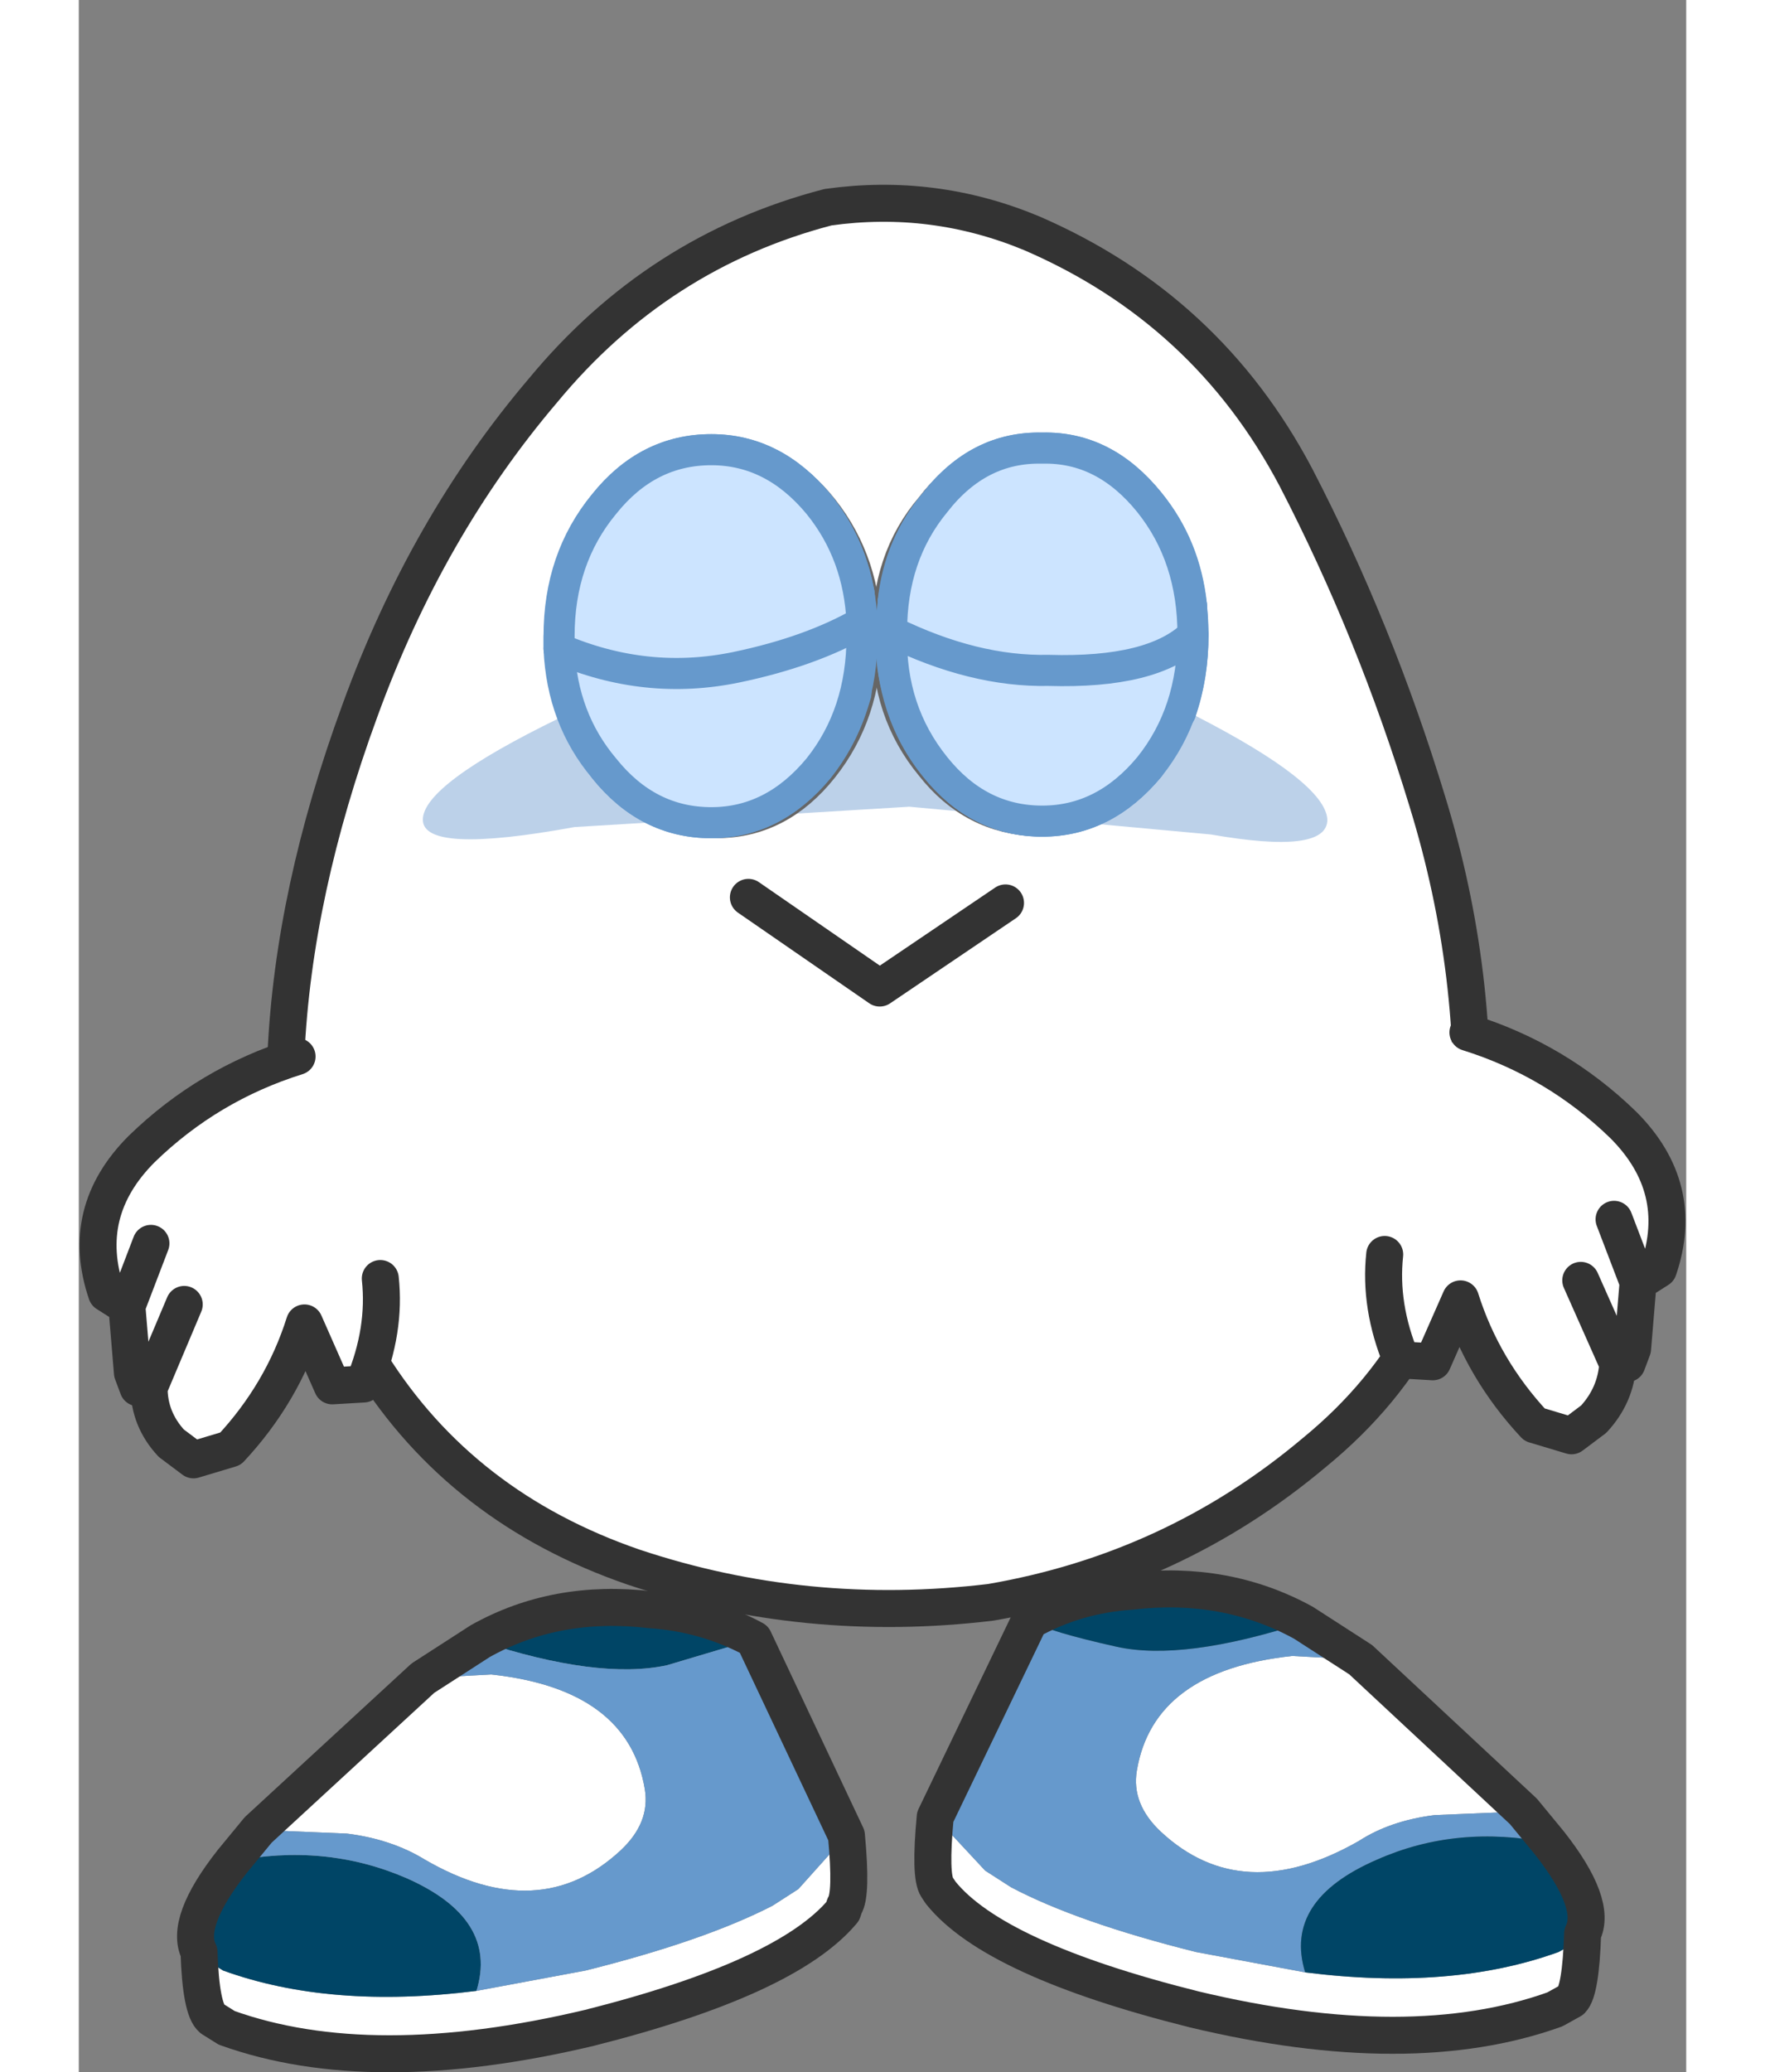<?xml version='1.0' encoding='UTF-8' standalone='no'?>
<!DOCTYPE svg PUBLIC '-//W3C//DTD SVG 1.1//EN' 'http://www.w3.org/Graphics/SVG/1.1/DTD/svg11.dtd'>
<!-- Animated using aniGen version 0.8.1 Quality of Life - http://anigen.org -->
<svg height="51px" width="43.45px" version="1.1" id="svg3467" sodipodi:docname="tiz.svg"
  inkscape:version="1.1 (c4e8f9ed74, 2021-05-24)" xmlns:inkscape="http://www.inkscape.org/namespaces/inkscape"
  xmlns:sodipodi="http://sodipodi.sourceforge.net/DTD/sodipodi-0.dtd" xmlns:xlink="http://www.w3.org/1999/xlink"
  xmlns="http://www.w3.org/2000/svg" xmlns:svg="http://www.w3.org/2000/svg" preserveAspectRatio="xMidYMid"
  viewBox="0 0 43.45 56" xmlns:anigen="http://www.anigen.org/namespace" anigen:version="0.8.1">
  <rect x="0" y="0" width="43.45" height="56" fill="#808080" stroke="none"/>
  <sodipodi:namedview id="namedview3469" pagecolor="#505050" bordercolor="#eeeeee" borderopacity="1"
    inkscape:pageshadow="0" inkscape:pageopacity="0" inkscape:pagecheckerboard="0" showgrid="false"
    inkscape:zoom="11.272113649688242" inkscape:cx="24.527255215379363" inkscape:cy="-27.712400190294705"
    inkscape:current-layer="g3398" anigen:loop="3"></sodipodi:namedview>
  <rect id="rect730">
    <animate id="o1" begin="0;o1.end" dur="3s" attributeName="visibility" from="hide" to="hide"></animate>
  </rect>
  <g transform="translate(22,53.15)" id="g3398" style="display:inline">
    <use transform="translate(-22,-48.15)" xlink:href="#body" id="use3392" x="0" y="0" style="display:inline">
      <animateTransform attributeName="transform" attributeType="auto" type="translate" values="0 0;0 -5"
        calcMode="spline" keyTimes="0;1" keySplines=".25 0 .75 1" dur="0.06s" begin="o1.begin+1.5s" repeatCount="0"
        additive="sum" id="animateTransform3595"></animateTransform>
      <animateTransform attributeName="transform" attributeType="auto" type="translate" values="0 -5;0 0"
        calcMode="spline" keyTimes="0;1" keySplines=".25 0 .75 1" dur="0.06s" begin="o1.begin+1.56s" repeatCount="0"
        additive="sum" id="animateTransform1699"></animateTransform>
    </use>
    <use xlink:href="#shoes" x="0" y="0" style="display:inline" id="use991"></use>
  </g>
  <defs id="defs3465">
    <g id="body" transform="matrix(1.0, 0.0, 0.0, 1.0, 22.0, 48.15)">
      <path
        d="M 10.9 -40.25 Q 13.05 -36.1 14.45 -31.5 Q 15.9 -26.8 15.6 -22 Q 15.25 -17.05 11.4 -13.9 Q 7.6 -10.7 2.65 -9.85 Q -2.35 -9.25 -7 -10.8 Q -11.65 -12.4 -14.1 -16.3 Q -16.65 -20.25 -16.4 -24.65 Q -16.2 -29.05 -14.4 -33.95 Q -12.6 -38.9 -9.45 -42.6 Q -6.35 -46.35 -1.75 -47.55 Q 1.1 -47.95 3.75 -46.85 Q 8.5 -44.8 10.9 -40.25"
        fill="#ffffff" fill-rule="evenodd" stroke="none" id="path3400"></path>
      <path
        d="M 10.9 -40.25 Q 8.5 -44.8 3.75 -46.85 Q 1.1 -47.95 -1.75 -47.55 Q -6.35 -46.35 -9.45 -42.6 Q -12.6 -38.9 -14.4 -33.95 Q -16.2 -29.05 -16.4 -24.65 Q -16.65 -20.25 -14.1 -16.3 Q -11.65 -12.4 -7 -10.8 Q -2.35 -9.25 2.65 -9.85 Q 7.6 -10.7 11.4 -13.9 Q 15.25 -17.05 15.6 -22 Q 15.9 -26.8 14.45 -31.5 Q 13.05 -36.1 10.9 -40.25 Z"
        fill="none" stroke="#333333" stroke-linecap="round" stroke-linejoin="round" stroke-width="1.0" id="path3402">
      </path>
      <path
        d="M -20.7 -17.85 L -21.25 -18.2 Q -22 -20.4 -20.3 -22.1 Q -18.5 -23.85 -16.1 -24.6 Q -13.65 -23.35 -13.85 -18.6 Q -13.7 -17.2 -14.3 -15.75 L -15.15 -15.7 L -15.9 -17.4 Q -16.5 -15.5 -17.9 -14 L -18.9 -13.7 L -19.5 -14.15 Q -20.1 -14.8 -20.1 -15.65 L -20.4 -15.65 L -20.55 -16.05 L -20.7 -17.85 L -20.05 -19.55 L -20.7 -17.85 M -19.15 -17.9 L -20.1 -15.65 L -19.15 -17.9"
        fill="#ffffff" fill-rule="evenodd" stroke="none" id="path3420"></path>
      <path
        d="M -16.1 -24.6 Q -18.5 -23.85 -20.3 -22.1 Q -22 -20.4 -21.25 -18.2 L -20.7 -17.85 L -20.05 -19.55 M -20.1 -15.65 Q -20.1 -14.8 -19.5 -14.15 L -18.9 -13.7 L -17.9 -14 Q -16.5 -15.5 -15.9 -17.4 L -15.15 -15.7 L -14.3 -15.75 Q -13.7 -17.2 -13.85 -18.6 M -20.7 -17.85 L -20.55 -16.05 L -20.4 -15.65 M -20.1 -15.65 L -19.15 -17.9"
        fill="none" stroke="#333333" stroke-linecap="round" stroke-linejoin="round" stroke-width="1.0" id="path3422">
      </path>
      <path
        d="M 15.55 -25.25 Q 17.95 -24.5 19.75 -22.75 Q 21.45 -21.05 20.7 -18.85 L 20.15 -18.5 L 20 -16.7 L 19.85 -16.3 L 19.6 -16.3 Q 19.55 -15.45 18.95 -14.8 L 18.35 -14.35 L 17.35 -14.65 Q 15.95 -16.15 15.35 -18.05 L 14.6 -16.35 L 13.75 -16.4 Q 13.15 -17.85 13.3 -19.25 Q 13.1 -24 15.55 -25.25 M 18.6 -18.55 L 19.6 -16.3 L 18.6 -18.55 M 19.5 -20.2 L 20.15 -18.5 L 19.5 -20.2"
        fill="#ffffff" fill-rule="evenodd" stroke="none" id="path3424"></path>
      <path
        d="M 15.55 -25.25 Q 17.95 -24.5 19.75 -22.75 Q 21.45 -21.05 20.7 -18.85 L 20.15 -18.5 L 20 -16.7 L 19.85 -16.3 M 19.6 -16.3 Q 19.55 -15.45 18.95 -14.8 L 18.35 -14.35 L 17.35 -14.65 Q 15.95 -16.15 15.35 -18.05 L 14.6 -16.35 L 13.75 -16.4 Q 13.15 -17.85 13.3 -19.25 M 20.15 -18.5 L 19.5 -20.2 M 19.6 -16.3 L 18.6 -18.55"
        fill="none" stroke="#333333" stroke-linecap="round" stroke-linejoin="round" stroke-width="1.0" id="path3426">
      </path>
      <path d="M -3.9 -28.9 L -0.35 -26.45 L 3.05 -28.75" fill="none" stroke="#333333" stroke-linecap="round"
        stroke-linejoin="round" stroke-width="1.0" id="path3428"></path>
      <path
        d="M 11.75 -31 Q 11.75 -30.05 8.6 -30.6 L 0.45 -31.35 L -8.6 -30.8 Q -12.7 -30.05 -12.7 -31 Q -12.7 -31.95 -9 -33.75 Q -5.35 -35.6 -0.3 -35.6 Q 4.7 -35.65 8.2 -33.8 Q 11.7 -32 11.75 -31"
        fill="#6596cc" fill-opacity="0.431" fill-rule="evenodd" stroke="none" id="path3430"></path>
      <path
        d="M 3.9 -31.05 Q 2.2 -31.1 1.1 -32.5 Q -0.1 -33.95 -0.05 -35.95 Q -0.1 -38 1.1 -39.4 Q 2.2 -40.85 3.9 -40.85 Q 5.55 -40.85 6.7 -39.4 Q 7.85 -38 7.85 -35.95 Q 7.85 -33.95 6.7 -32.5 Q 5.55 -31.1 3.9 -31.05"
        fill="#ffffff" fill-rule="evenodd" stroke="none" id="path3432"></path>
      <path
        d="M 3.9 -31.05 Q 2.2 -31.1 1.1 -32.5 Q -0.1 -33.95 -0.05 -35.95 Q -0.1 -38 1.1 -39.4 Q 2.2 -40.85 3.9 -40.85 Q 5.55 -40.85 6.7 -39.4 Q 7.85 -38 7.85 -35.95 Q 7.85 -33.95 6.7 -32.5 Q 5.55 -31.1 3.9 -31.05 Z"
        fill="none" stroke="#666666" stroke-linecap="round" stroke-linejoin="round" stroke-width="1.0" id="path3434">
      </path>
      <path
        d="M 2.25 -36.9 Q 2.65 -37.45 3.2 -37.4 Q 3.75 -37.45 4.15 -36.9 Q 4.55 -36.4 4.55 -35.55 Q 4.55 -34.8 4.15 -34.25 Q 3.75 -33.75 3.2 -33.75 Q 2.65 -33.75 2.25 -34.25 Q 1.85 -34.8 1.9 -35.55 Q 1.85 -36.4 2.25 -36.9 M 2.55 -36.5 L 2.4 -36 Q 2.4 -35.75 2.55 -35.55 L 2.9 -35.35 L 3.2 -35.55 L 3.4 -36 L 3.2 -36.5 L 2.9 -36.65 Q 2.65 -36.7 2.55 -36.5"
        fill="#000000" fill-rule="evenodd" stroke="none" id="path3436"></path>
      <path
        d="M 2.55 -36.5 Q 2.65 -36.7 2.9 -36.65 L 3.2 -36.5 L 3.4 -36 L 3.2 -35.55 L 2.9 -35.35 L 2.55 -35.55 Q 2.4 -35.75 2.4 -36 L 2.55 -36.5"
        fill="#ffffff" fill-rule="evenodd" stroke="none" id="path3438"></path>
      <path
        d="M -1.95 -39.35 Q -0.8 -37.9 -0.8 -35.9 Q -0.8 -33.9 -1.95 -32.45 Q -3.1 -31 -4.75 -31 Q -6.45 -31 -7.55 -32.45 Q -8.75 -33.9 -8.7 -35.9 Q -8.75 -37.9 -7.55 -39.35 Q -6.45 -40.8 -4.75 -40.8 Q -3.1 -40.8 -1.95 -39.35"
        fill="#ffffff" fill-rule="evenodd" stroke="none" id="path3440"></path>
      <path
        d="M -1.95 -39.35 Q -0.8 -37.9 -0.8 -35.9 Q -0.8 -33.9 -1.95 -32.45 Q -3.1 -31 -4.75 -31 Q -6.45 -31 -7.55 -32.45 Q -8.75 -33.9 -8.7 -35.9 Q -8.75 -37.9 -7.55 -39.35 Q -6.45 -40.8 -4.75 -40.8 Q -3.1 -40.8 -1.95 -39.35 Z"
        fill="none" stroke="#666666" stroke-linecap="round" stroke-linejoin="round" stroke-width="1.0" id="path3442">
      </path>
      <path
        d="M -3.95 -37.4 Q -3.4 -37.45 -3 -36.95 Q -2.6 -36.4 -2.6 -35.6 Q -2.6 -34.8 -3 -34.3 Q -3.4 -33.75 -3.95 -33.75 Q -4.5 -33.75 -4.9 -34.3 Q -5.3 -34.8 -5.3 -35.6 Q -5.3 -36.4 -4.9 -36.95 Q -4.5 -37.45 -3.95 -37.4 M -4.75 -36 L -4.6 -35.6 L -4.25 -35.35 L -3.95 -35.6 Q -3.8 -35.75 -3.8 -36 L -3.95 -36.5 Q -4.05 -36.7 -4.25 -36.7 L -4.6 -36.5 L -4.75 -36"
        fill="#000000" fill-rule="evenodd" stroke="none" id="path3444"></path>
      <path
        d="M -4.75 -36 L -4.6 -36.5 L -4.25 -36.7 Q -4.05 -36.7 -3.95 -36.5 L -3.8 -36 Q -3.8 -35.75 -3.95 -35.6 L -4.25 -35.35 L -4.6 -35.6 L -4.75 -36"
        fill="#ffffff" fill-rule="evenodd" stroke="none" id="path3446"></path>
      <g id="eyes1" transform="matrix(.84, 0.0, 0.0, .84, -0.45, -36)">
        <path
          d="M 10.15 -0.95 L 10.2 0 Q 10.2 1.35 9.8 2.5 Q 8.4 3.3 5.75 3.2 Q 3.35 3.25 0.75 1.95 Q 0.45 1.05 0.5 0 L 0.5 -0.1 L 0.55 -1.05 Q 3.2 0.2 5.55 0.15 Q 8.85 0.25 10.15 -0.95 M -0.55 -1.35 L -0.45 -0.4 L -0.45 0.05 L -0.65 1.9 Q -2.2 2.65 -4.3 3.1 Q -7.05 3.65 -9.75 2.6 L -9.8 2.45 L -10.2 0.45 L -10.2 0.05 L -10.15 -0.55 Q -7.4 0.65 -4.5 0.05 Q -2.2 -0.45 -0.55 -1.35"
          fill="#ffffff" fill-rule="evenodd" stroke="none" id="path3449"></path>
        <path
          d="M 0.55 -1.05 Q 0.75 -2.9 1.9 -4.25 Q 3.3 -6.05 5.35 -6 Q 7.35 -6.05 8.8 -4.25 Q 9.95 -2.85 10.15 -0.95 Q 8.85 0.25 5.55 0.15 Q 3.2 0.2 0.55 -1.05 M 9.8 2.5 L 8.8 4.25 Q 7.35 6 5.35 6 Q 3.3 6 1.9 4.25 Q 1.05 3.2 0.75 1.95 Q 3.35 3.25 5.75 3.2 Q 8.4 3.3 9.8 2.5 M -10.15 -0.55 Q -10 -2.65 -8.75 -4.2 Q -7.35 -5.95 -5.3 -5.95 Q -3.3 -5.95 -1.85 -4.2 Q -0.85 -2.95 -0.55 -1.35 Q -2.2 -0.45 -4.5 0.05 Q -7.4 0.65 -10.15 -0.55 M -0.65 1.9 Q -1 3.2 -1.85 4.3 Q -3.3 6.05 -5.3 6.05 Q -7.35 6.05 -8.75 4.3 L -9.75 2.6 Q -7.05 3.65 -4.3 3.1 Q -2.2 2.65 -0.65 1.9"
          fill="#cce4ff" fill-rule="evenodd" stroke="none" id="path3451"></path>
        <path
          d="M 0.55 -1.05 Q 0.75 -2.9 1.9 -4.25 Q 3.3 -6.05 5.35 -6 Q 7.35 -6.05 8.8 -4.25 Q 9.95 -2.85 10.15 -0.95 L 10.2 0 Q 10.2 1.35 9.8 2.5 L 8.8 4.25 Q 7.35 6 5.35 6 Q 3.3 6 1.9 4.25 Q 1.05 3.2 0.75 1.95 Q 0.45 1.05 0.5 0 L 0.5 -0.1 L 0.55 -1.05 M -10.15 -0.55 Q -10 -2.65 -8.75 -4.2 Q -7.35 -5.95 -5.3 -5.95 Q -3.3 -5.95 -1.85 -4.2 Q -0.85 -2.95 -0.55 -1.35 L -0.45 -0.4 L -0.45 0.05 L -0.65 1.9 Q -1 3.2 -1.85 4.3 Q -3.3 6.05 -5.3 6.05 Q -7.35 6.05 -8.75 4.3 L -9.75 2.6 M -9.8 2.45 L -10.2 0.45 L -10.2 0.05 L -10.15 -0.55"
          fill="none" stroke="#6699cc" stroke-linecap="round" stroke-linejoin="round" stroke-width="1.0" id="path3453">
        </path>
        <path
          d="M 0.55 -1.05 Q 3.2 0.2 5.55 0.15 Q 8.85 0.25 10.15 -0.95 M 9.8 2.5 Q 8.4 3.3 5.75 3.2 Q 3.35 3.25 0.75 1.95 M -9.75 2.6 L -9.8 2.45 M -10.15 -0.55 Q -7.4 0.65 -4.5 0.05 Q -2.2 -0.45 -0.55 -1.35 M -0.65 1.9 Q -2.2 2.65 -4.3 3.1 Q -7.05 3.65 -9.75 2.6"
          fill="none" stroke="#6699cc" stroke-linecap="round" stroke-linejoin="round" stroke-width="1.0" id="path3455">
        </path>
        <animate attributeType="auto" attributeName="visibility" values="visible;hidden" calcMode="discrete"
          keyTimes="0;1" keySplines="0 0 1 1" dur="0.06s" begin="o1.begin;o1.begin+0.12s" repeatCount="0"
          additive="replace" accumulate="none" fill="freeze" id="animate6063"></animate>
      </g>
      <g id="eyes2" transform="matrix(.84, 0.0, 0.0, .84, -0.45, -36)">
        <path
          d="M 0.5 -0.1 Q 0.5 -2.55 1.9 -4.25 Q 3.3 -6.05 5.35 -6 Q 7.35 -6.05 8.8 -4.25 Q 10.2 -2.5 10.2 0 Q 8.9 1.25 5.55 1.15 Q 3.15 1.2 0.5 -0.1 Q 3.15 1.2 5.55 1.15 Q 8.9 1.25 10.2 0 Q 10.2 2.5 8.8 4.25 Q 7.35 6 5.35 6 Q 3.3 6 1.9 4.25 Q 0.45 2.45 0.5 0 L 0.5 -0.1 M -0.45 -0.4 L -0.45 0.05 Q -0.45 2.55 -1.85 4.3 Q -3.3 6.05 -5.3 6.05 Q -7.35 6.05 -8.75 4.3 Q -10.1 2.7 -10.2 0.45 L -10.2 0.05 Q -10.2 -2.45 -8.75 -4.2 Q -7.35 -5.95 -5.3 -5.95 Q -3.3 -5.95 -1.85 -4.2 Q -0.55 -2.6 -0.45 -0.4 Q -2.1 0.55 -4.5 1.05 Q -7.4 1.65 -10.2 0.45 Q -7.4 1.65 -4.5 1.05 Q -2.1 0.55 -0.45 -0.4"
          fill="#cce4ff" fill-rule="evenodd" stroke="none" id="path3458"></path>
        <path
          d="M 10.2 0 Q 10.2 -2.5 8.8 -4.25 Q 7.35 -6.05 5.35 -6 Q 3.3 -6.05 1.9 -4.25 Q 0.5 -2.55 0.5 -0.1 L 0.5 0 Q 0.45 2.45 1.9 4.25 Q 3.3 6 5.35 6 Q 7.35 6 8.8 4.25 Q 10.2 2.5 10.2 0 M -0.45 -0.4 L -0.45 0.05 Q -0.45 2.55 -1.85 4.3 Q -3.3 6.05 -5.3 6.05 Q -7.35 6.05 -8.75 4.3 Q -10.1 2.7 -10.2 0.45 L -10.2 0.05 Q -10.2 -2.45 -8.75 -4.2 Q -7.35 -5.95 -5.3 -5.95 Q -3.3 -5.95 -1.85 -4.2 Q -0.55 -2.6 -0.45 -0.4"
          fill="none" stroke="#6699cc" stroke-linecap="round" stroke-linejoin="round" stroke-width="1.0" id="path3460">
        </path>
        <path
          d="M 0.5 -0.1 Q 3.15 1.2 5.55 1.15 Q 8.9 1.25 10.2 0 M -0.45 -0.4 Q -2.1 0.55 -4.5 1.05 Q -7.4 1.65 -10.2 0.45"
          fill="none" stroke="#6699cc" stroke-linecap="round" stroke-linejoin="round" stroke-width="1.0" id="path3462">
        </path>
        <animate attributeType="auto" attributeName="visibility" values="visible;visible" calcMode="discrete"
          keyTimes="0;1" keySplines="0 0 1 1" dur="0.06s" begin="o1.begin+0.06s" repeatCount="0" additive="replace"
          accumulate="none" fill="remove" id="animate2442"></animate>
        <animate attributeType="auto" attributeName="visibility" values="hidden;hidden" calcMode="discrete"
          keyTimes="0;1" keySplines="0 0 1 1" dur="0.06s" begin="o1.begin" repeatCount="0" additive="replace"
          accumulate="none" fill="freeze" id="animate6337"></animate>
      </g>
    </g>
    <g id="shoes">
      <!-- begin shoes -->
      <path
        d="M-11.25 0.65 L-8.3 0.1 Q-5.1 -0.7 -3.25 -1.65 L-2.55 -2.1 -1.25 -3.55 Q-1.1 -1.95 -1.3 -1.65 L-1.35 -1.5 Q-2.85 0.3 -8.2 1.65 -14.1 3.05 -18.0 1.65 L-18.4 1.4 Q-18.7 1.15 -18.75 -0.4 L-18.5 -0.15 -18.1 0.1 Q-15.2 1.15 -11.25 0.65 M-12.7 -7.8 L-10.85 -7.9 Q-7.15 -7.5 -6.7 -4.8 -6.55 -3.9 -7.35 -3.15 -9.55 -1.1 -12.65 -2.9 -13.55 -3.45 -14.75 -3.6 L-17.15 -3.7 -12.7 -7.8"
        fill="#ffffff" fill-rule="evenodd" stroke="none" id="path3404"></path>
      <path
        d="M-17.85 -2.85 Q-15.35 -3.35 -13.15 -2.4 -10.65 -1.3 -11.25 0.65 -15.2 1.15 -18.1 0.1 L-18.5 -0.15 -18.75 -0.4 Q-19.15 -1.2 -17.85 -2.85 M-3.75 -8.85 L-6.1 -8.15 Q-7.95 -7.75 -11.15 -8.8 -9.1 -9.95 -6.55 -9.65 -5.05 -9.55 -3.75 -8.85"
        fill="#004566" fill-rule="evenodd" stroke="none" id="path3406"></path>
      <path
        d="M-17.85 -2.85 L-17.15 -3.7 -14.75 -3.6 Q-13.55 -3.45 -12.65 -2.9 -9.55 -1.1 -7.35 -3.15 -6.55 -3.9 -6.7 -4.8 -7.15 -7.5 -10.85 -7.9 L-12.7 -7.8 -11.15 -8.8 Q-7.95 -7.75 -6.1 -8.15 L-3.75 -8.85 -1.25 -3.55 -2.55 -2.1 -3.25 -1.65 Q-5.1 -0.7 -8.3 0.1 L-11.25 0.65 Q-10.65 -1.3 -13.15 -2.4 -15.35 -3.35 -17.85 -2.85"
        fill="#6699cc" fill-rule="evenodd" stroke="none" id="path3408"></path>
      <path
        d="M-17.15 -3.7 L-17.85 -2.85 Q-19.15 -1.2 -18.75 -0.4 -18.7 1.15 -18.4 1.4 L-18.0 1.65 Q-14.1 3.05 -8.2 1.65 -2.85 0.3 -1.35 -1.5 L-1.3 -1.65 Q-1.1 -1.95 -1.25 -3.55 L-3.75 -8.85 Q-5.05 -9.55 -6.55 -9.65 -9.1 -9.95 -11.15 -8.8 L-12.7 -7.8 -17.15 -3.7 Z"
        fill="none" stroke="#333333" stroke-linecap="round" stroke-linejoin="round" stroke-width="1.0" id="path3410">
      </path>
      <path
        d="M18.65 -0.9 Q18.6 0.65 18.35 0.9 L17.9 1.15 Q14.0 2.55 8.15 1.15 2.75 -0.2 1.3 -2.0 L1.2 -2.15 Q1.0 -2.45 1.15 -4.05 L2.5 -2.6 3.2 -2.15 Q5.0 -1.2 8.2 -0.4 L11.15 0.15 Q15.1 0.65 18.0 -0.4 L18.45 -0.65 18.65 -0.9 M12.65 -8.3 L17.05 -4.2 14.65 -4.1 Q13.45 -3.95 12.6 -3.4 9.45 -1.6 7.25 -3.65 6.45 -4.4 6.6 -5.3 7.05 -8.0 10.8 -8.4 L12.65 -8.3"
        fill="#ffffff" fill-rule="evenodd" stroke="none" id="path3412"></path>
      <path
        d="M1.15 -4.05 L3.7 -9.35 Q4.25 -9.05 6.05 -8.65 7.85 -8.25 11.1 -9.3 L12.65 -8.3 10.8 -8.4 Q7.05 -8.0 6.6 -5.3 6.45 -4.4 7.25 -3.65 9.45 -1.6 12.6 -3.4 13.45 -3.95 14.65 -4.1 L17.05 -4.2 17.75 -3.35 Q15.25 -3.85 13.1 -2.9 10.55 -1.8 11.15 0.15 L8.2 -0.4 Q5.0 -1.2 3.2 -2.15 L2.5 -2.6 1.15 -4.05"
        fill="#6699cc" fill-rule="evenodd" stroke="none" id="path3414"></path>
      <path
        d="M3.7 -9.35 Q4.95 -10.05 6.45 -10.15 9.0 -10.45 11.1 -9.3 7.85 -8.25 6.05 -8.65 4.25 -9.05 3.7 -9.35 M17.75 -3.35 Q19.05 -1.7 18.65 -0.9 L18.45 -0.65 18.0 -0.4 Q15.1 0.65 11.15 0.15 10.55 -1.8 13.1 -2.9 15.25 -3.85 17.75 -3.35"
        fill="#004566" fill-rule="evenodd" stroke="none" id="path3416"></path>
      <path
        d="M18.65 -0.9 Q18.6 0.65 18.35 0.9 L17.9 1.15 Q14.0 2.55 8.15 1.15 2.75 -0.2 1.3 -2.0 L1.2 -2.15 Q1.0 -2.45 1.15 -4.05 L3.7 -9.35 Q4.95 -10.05 6.45 -10.15 9.0 -10.45 11.1 -9.3 L12.65 -8.3 17.05 -4.2 17.75 -3.35 Q19.05 -1.7 18.65 -0.9 Z"
        fill="none" stroke="#333333" stroke-linecap="round" stroke-linejoin="round" stroke-width="1.0" id="path3418">
      </path>
      <!--end shoes -->
    </g>
  </defs>
</svg>